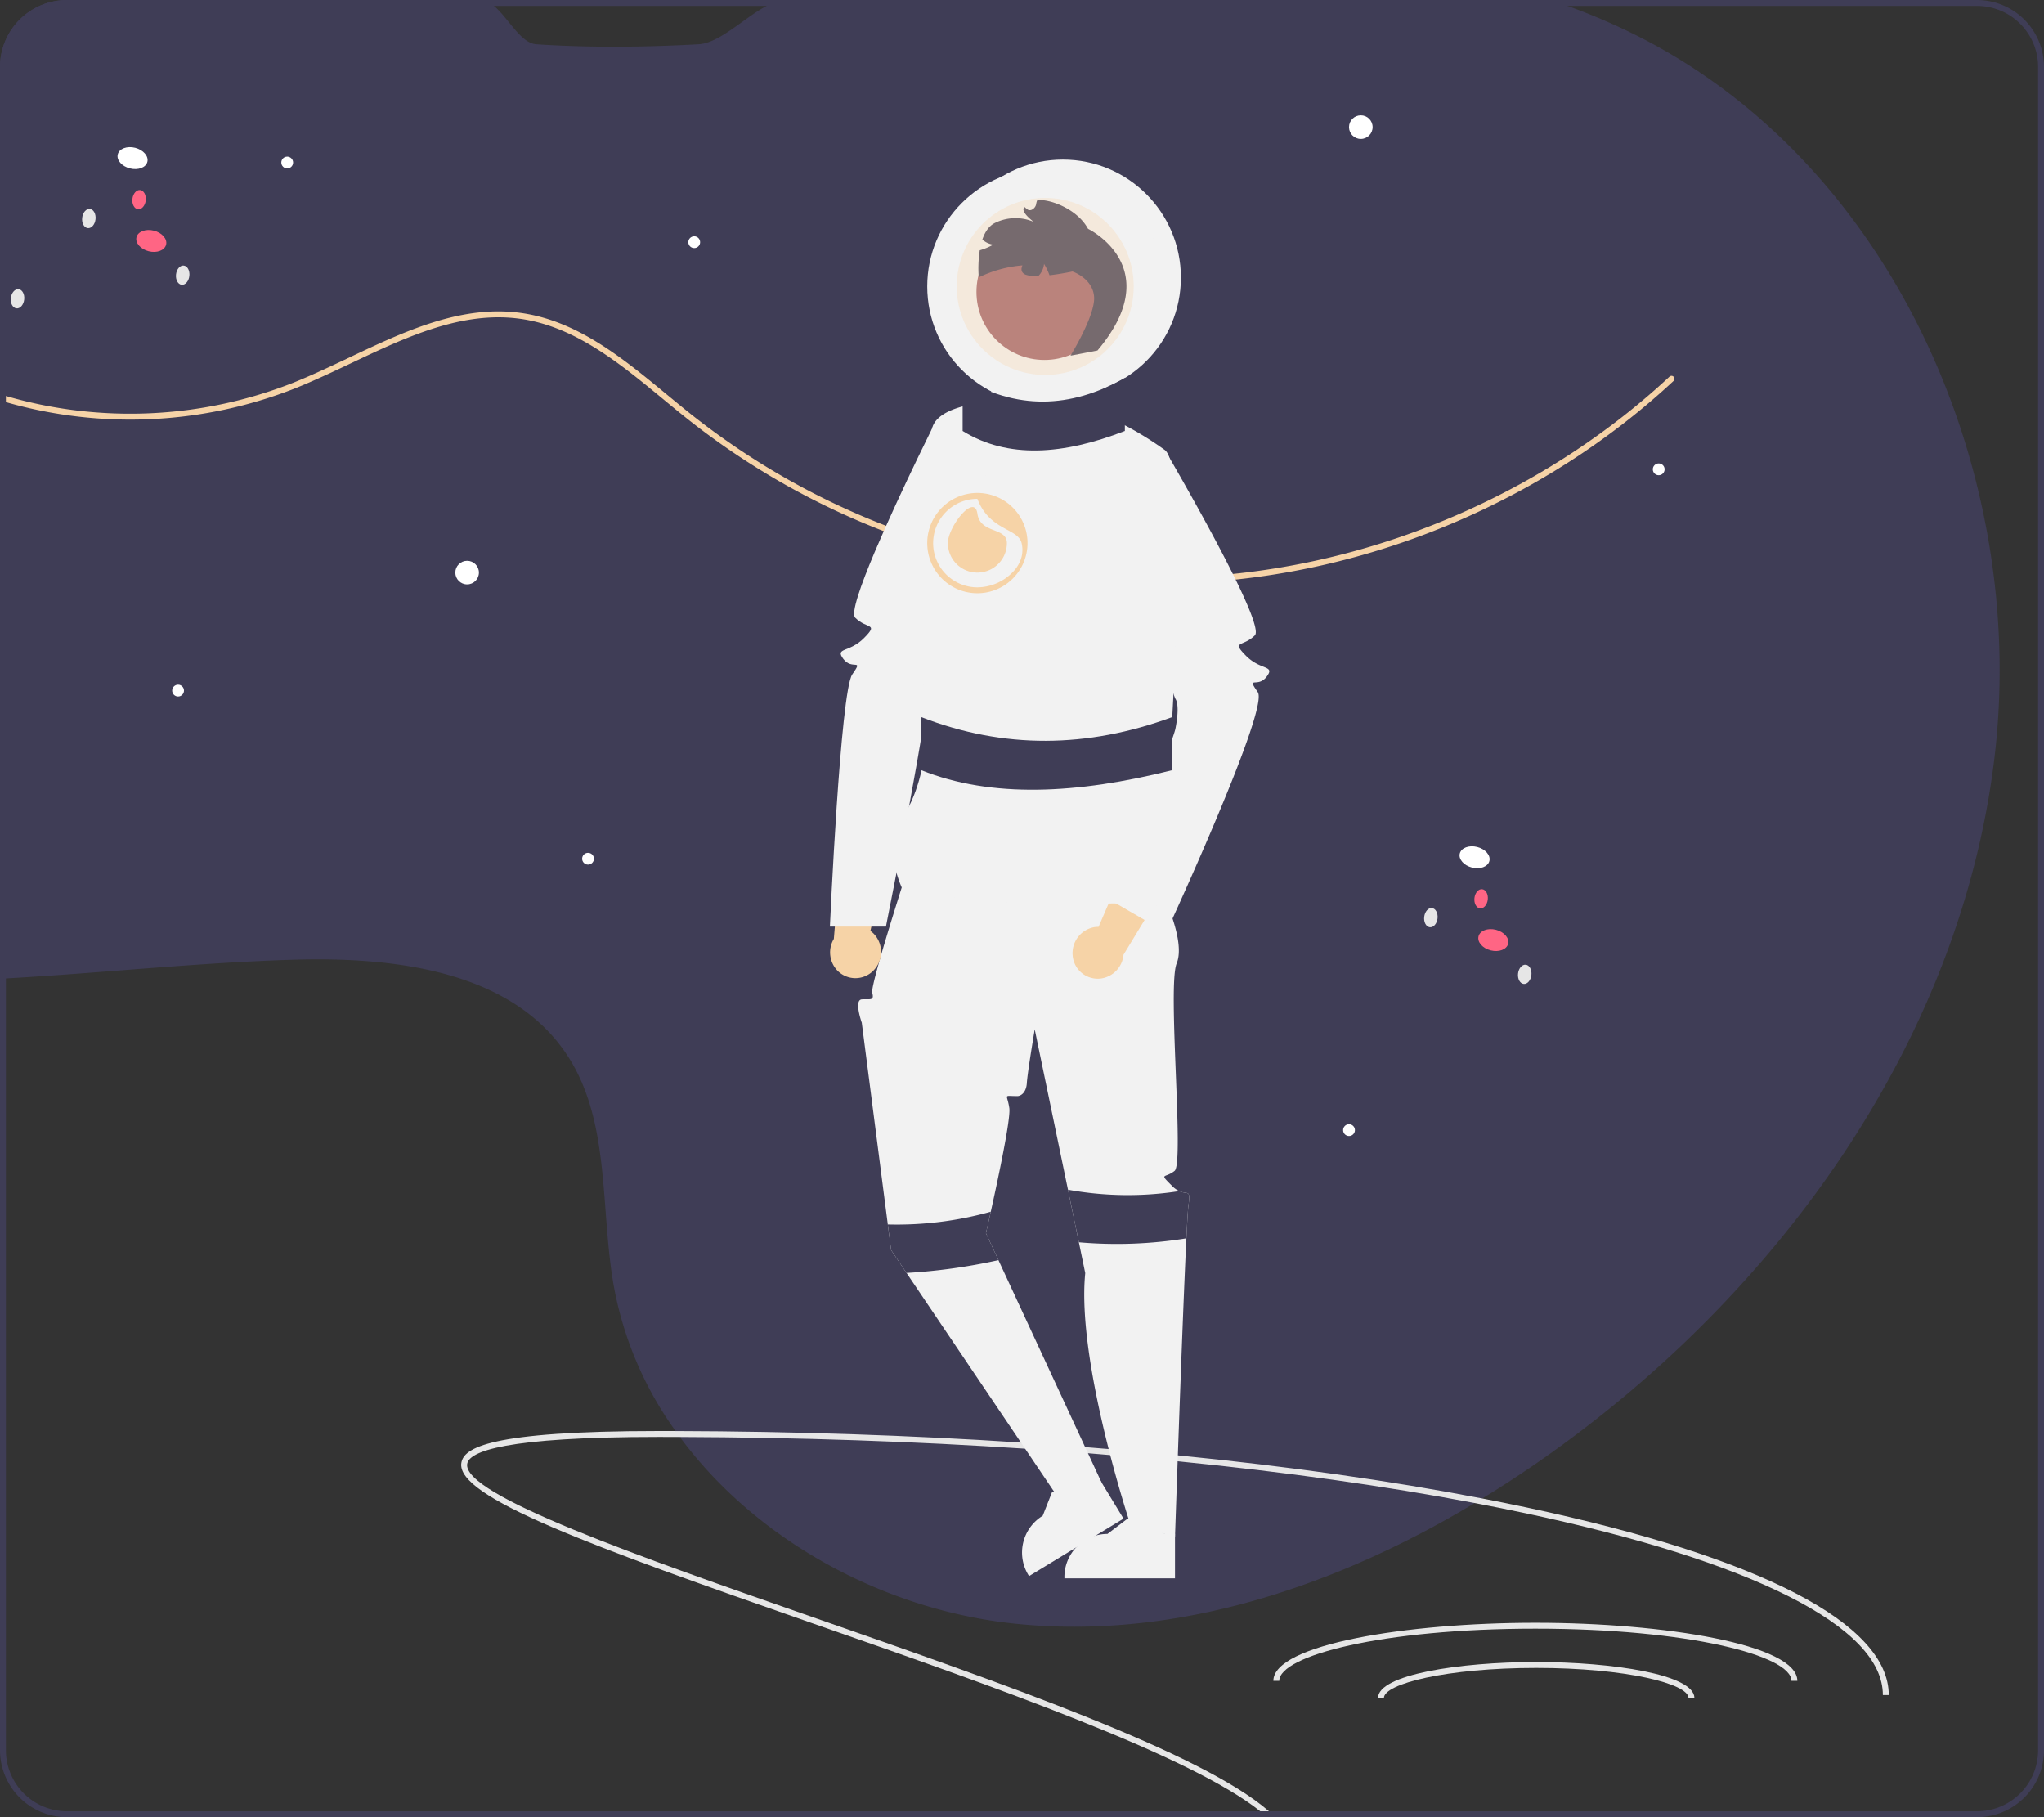 <svg xmlns="http://www.w3.org/2000/svg" data-name="Layer 1" width="693" height="616" viewBox="0 0 693 616" xmlns:xlink="http://www.w3.org/1999/xlink"><rect x="0" y="0" width="693" height="616" fill="#333333" stroke="none"/><path d="M929.6,399.75c-11.9,96.32-74.08,181.71-153.68,237.23q-9.69,6.765-19.86,12.98c-.85.52-1.7,1.04-2.55,1.55-47.3,28.38-101.49,46.56-155.93,40.89-44.23-4.6-87.66-28.13-113.58-63.28-.49-.66-.98-1.34-1.45-2.01a121.428,121.428,0,0,1-20.96-49.22c-4.66-26.29-1.04-55.36-15.52-77.79-18.78-29.1-59-33.84-93.61-32.75-32.35,1.01-64.65,4.51-96.96,6.33-.66.04-1.33.07-2,.11V164.69A22.717,22.717,0,0,1,276.19,142H416.92c6.81.89,11.63,14.55,18.42,15q4.41.3,8.81.48c15.43.64,30.84.37,46.23-.48,8.99-.49,19.98-14.18,28.96-15H779.2c1.94.64,3.86,1.31,5.78,2a214.757,214.757,0,0,1,24.2,10.44C895.74,198.33,941.5,303.43,929.6,399.75Z" transform="translate(-253.5 -142)" fill="#3f3d56"/><path d="M820.89,271.14c-40.29,37.5-93.66,61.56-148.48,67.33q-8.07.855-16.18,1.17c-1.2.05-2.4.08-3.61.11-1.96.05-3.93.07-5.89.07q-3.525,0-7.05-.1a255.884,255.884,0,0,1-40.52-4.43c-.49-.1-.97-.19-1.46-.29q-3.165-.615-6.31-1.32-6.03-1.335-12-2.96c-1.29-.35-2.58-.71-3.87-1.09-1.85-.53-3.69-1.09-5.53-1.66-.69-.22-1.38-.43-2.07-.66q-1.05-.33-2.1-.69-6.405-2.1-12.7-4.56a255.242,255.242,0,0,1-66.37-37.91c-2.78-2.21-5.6-4.53-8.32-6.78-14.62-12.06-29.74-24.53-48.17-27.25-19.9-2.93-39.02,6.13-57.5,14.89-6.27,2.97-12.75,6.04-19.16,8.61a152.671,152.671,0,0,1-98.1,4.69c-.67-.18-1.34-.38-2-.58v-2.09c.66.2,1.33.4,2,.59a150.753,150.753,0,0,0,97.36-4.47c6.35-2.54,12.81-5.6,19.05-8.56,18.75-8.89,38.14-18.08,58.64-15.06,18.98,2.8,34.32,15.45,49.15,27.69,2.72,2.24,5.53,4.56,8.29,6.76a253.092,253.092,0,0,0,65.94,37.65h.01c4.02,1.56,8.09,3.03,12.18,4.39.59.19,1.18.38,1.77.58.66.21,1.33.42,1.99.63q2.535.81,5.08,1.54,2.49.75,5.01,1.42h.01q6.45,1.755,12.98,3.17c1.97.44,3.94.84,5.93,1.22.43.09.87.17,1.31.25a252.999,252.999,0,0,0,38.86,4.26h.01q6.795.21,13.57.05c1.18-.03,2.35-.07,3.52-.11q7.665-.3,15.31-1.08h.01c54.65-5.59,107.89-29.51,148.05-66.89a1.001,1.001,0,0,1,1.36,1.47Z" transform="translate(-253.5 -142)" fill="#f6d3a7"/><path d="M253.81,232.94a2.31,2.31,0,0,1-.31.72v-2.79A2.819,2.819,0,0,1,253.81,232.94Z" transform="translate(-253.5 -142)" fill="#ff6584"/><ellipse cx="259.439" cy="243.279" rx="3.272" ry="2.276" transform="translate(-264.646 332.098) rotate(-83.624)" fill="#e6e6e6"/><ellipse cx="262.222" cy="264.487" rx="3.272" ry="2.276" transform="translate(-283.248 353.717) rotate(-83.624)" fill="#3f3d56"/><ellipse cx="753.442" cy="432.594" rx="3.601" ry="5.177" transform="translate(-104.484 914.679) rotate(-75.779)" fill="#fff"/><ellipse cx="719.599" cy="432.376" rx="3.601" ry="5.177" transform="translate(-129.802 881.708) rotate(-75.779)" fill="#3f3d56"/><ellipse cx="759.793" cy="460.673" rx="3.601" ry="5.177" transform="translate(-126.911 942.016) rotate(-75.779)" fill="#ff6584"/><ellipse cx="770.439" cy="472.279" rx="3.272" ry="2.276" transform="translate(-37.974 1043.508) rotate(-83.624)" fill="#e6e6e6"/><ellipse cx="773.222" cy="493.487" rx="3.272" ry="2.276" transform="translate(-56.577 1065.126) rotate(-83.624)" fill="#3f3d56"/><ellipse cx="738.622" cy="453.071" rx="3.272" ry="2.276" transform="translate(-47.169 994.812) rotate(-83.624)" fill="#e6e6e6"/><ellipse cx="755.653" cy="446.673" rx="3.272" ry="2.276" transform="translate(-25.67 1006.051) rotate(-83.624)" fill="#ff6584"/><ellipse cx="734.671" cy="429.386" rx="3.272" ry="2.276" transform="translate(-27.143 969.831) rotate(-83.624)" fill="#3f3d56"/><ellipse cx="298.442" cy="195.594" rx="3.601" ry="5.177" transform="translate(-217.973 294.842) rotate(-75.779)" fill="#fff"/><ellipse cx="264.599" cy="195.376" rx="3.601" ry="5.177" transform="translate(-243.291 261.871) rotate(-75.779)" fill="#3f3d56"/><ellipse cx="304.793" cy="223.673" rx="3.601" ry="5.177" transform="translate(-240.4 322.179) rotate(-75.779)" fill="#ff6584"/><ellipse cx="315.439" cy="235.279" rx="3.272" ry="2.276" transform="translate(-206.914 380.64) rotate(-83.624)" fill="#e6e6e6"/><ellipse cx="318.222" cy="256.487" rx="3.272" ry="2.276" transform="translate(-225.516 402.259) rotate(-83.624)" fill="#3f3d56"/><ellipse cx="283.622" cy="216.071" rx="3.272" ry="2.276" transform="translate(-216.109 331.945) rotate(-83.624)" fill="#e6e6e6"/><ellipse cx="300.653" cy="209.673" rx="3.272" ry="2.276" transform="translate(-194.609 343.183) rotate(-83.624)" fill="#ff6584"/><ellipse cx="279.671" cy="192.386" rx="3.272" ry="2.276" transform="translate(-196.082 306.964) rotate(-83.624)" fill="#3f3d56"/><circle cx="158.373" cy="194.095" r="4" fill="#fff"/><circle cx="60.373" cy="234.095" r="2" fill="#fff"/><circle cx="457.373" cy="383.095" r="2" fill="#fff"/><circle cx="199.373" cy="291.095" r="2" fill="#fff"/><circle cx="235.373" cy="82.095" r="2" fill="#fff"/><circle cx="562.373" cy="159.095" r="2" fill="#fff"/><circle cx="97.373" cy="55.095" r="2" fill="#fff"/><circle cx="461.373" cy="43.095" r="4" fill="#fff"/><path d="M893.87,716.6h-2c0-11.54-10.81-22.83-32.14-33.56-20.87-10.5-50.79-19.94-88.91-28.05q-8.46-1.8-17.31-3.48c-30.52-5.8-64.43-10.55-100.75-14.16q-11.265-1.125-22.85-2.09c-2.5-.22-5.02-.42-7.55-.63q-10.545-.825-21.31-1.54c-37.46-2.48-76.79-3.83-117.05-3.97-2.37-.02-4.75-.02-7.13-.02-52.43,0-64.27,4.95-64.97,9.11-1.79,10.52,58.85,31.65,117.49,52.1C594.3,712.93,661.01,736.19,683.73,756c.77.67,1.49,1.34,2.16,2h-2.75c-.73-.66-1.52-1.33-2.36-2C656.79,736.84,589.5,713.38,528.73,692.19c-74.94-26.12-120.77-42.72-118.81-54.32.85-5.02,9.23-10.77,66.95-10.77,1.89,0,3.79,0,5.68.01,40.25.11,79.58,1.43,117.08,3.89q10.995.705,21.77,1.56c2.67.21,5.33.42,7.98.65q11.88.99,23.45,2.14c37.28,3.7,72.05,8.6,103.23,14.61q7.74,1.5,15.18,3.08C850.32,669.86,893.87,692.43,893.87,716.6Z" transform="translate(-253.5 -142)" fill="#e6e6e6"/><path d="M862.873,711.779h-2c0-8.54-34.888-17.684-86.825-17.684-51.936,0-86.824,9.144-86.824,17.684h-2c0-12.321,45.162-19.684,88.824-19.684S862.873,699.458,862.873,711.779Z" transform="translate(-253.5 -142)" fill="#e6e6e6"/><path d="M827.976,717.595h-2c0-4.823-21.207-10.198-51.637-10.198s-51.637,5.375-51.637,10.198h-2c0-7.923,27.635-12.198,53.637-12.198S827.976,709.672,827.976,717.595Z" transform="translate(-253.5 -142)" fill="#e6e6e6"/><circle cx="360.373" cy="94.095" r="40" fill="#f2f2f2"/><circle cx="354.373" cy="97.095" r="40" fill="#f2f2f2"/><path d="M651.872,677.04,614.38,677.039V676.565a14.594,14.594,0,0,1,14.593-14.593h.001l6.848-5.196L648.6,661.973l3.273 0Z" transform="translate(-253.5 -142)" fill="#f2f2f2"/><path d="M634.419,656.791l-32.033,19.483-.246-.405a14.594,14.594,0,0,1,4.884-20.051l.001-0,3.151-7.998,13.617-2.201,2.796-1.701Z" transform="translate(-253.5 -142)" fill="#f2f2f2"/><path d="M656.443,550.565c-.17,1.2-.42,5.28-.71,11.22-1.41,28.8-3.86,101.31-3.86,101.31l-15.27-4.75s-18.16-54.78-15.16-84.78l-2.16-10.44-3.7-17.84v-.01l-11.27-54.33s-2.47,14.72-2.67,18.17-2.2,4.45-3.2,4.45c-5.01,0-3.47-.89-2.74,4.06.53,3.56-3.81,23.97-6.29,35.13-.96,4.34-1.64,7.28-1.64,7.28l4.24,9.14,35.15,75.8-13.29,7.12-53.02-78.58-5.23-7.75-1.12-8.69-8.82-68.37s-2.75-7.73,0-7.93c2.76-.21,4.32.66,3.54-2.27-.78-2.94,15.22-51.94,15.22-51.94l83,18s8.18,16.26,5,24c-3.19,7.74,2.61,67.68-.7,70.34-3.3,2.66-5.43.53-.87,5.1a8.386,8.386,0,0,0,2.43,1.76C656.123,547.045,657.243,544.965,656.443,550.565Z" transform="translate(-253.5 -142)" fill="#f2f2f2"/><circle cx="354.113" cy="98.96" r="23.056" fill="#a0616a"/><path d="M625.58,260.816l-9.14,1.75s8.5-13.72,8-20c-.5-6.28-7.34-8.53-7.34-8.53s-3.79.82-7.78,1.28a20.061,20.061,0,0,0-1.85-3.85,6.716,6.716,0,0,1-1.96,4.14,10.935,10.935,0,0,1-4.33-.5c-1.58-.72-1.55-1.97-1.03-3.14a41.624,41.624,0,0,0-14.82,4.07,40.899,40.899,0,0,1,.35-9.2c.22-.06.44-.13.66-.2a20.414,20.414,0,0,0,3.92-1.71,6.752,6.752,0,0,1-3.7-1.74c.84-2.46,2.18-4.59,4.29-5.63a15.815,15.815,0,0,1,13.13-.35s-4.89-3.57-3.09-5.03c.12.12.24.23.37.34.17.14.36.29.54.43,1.11.9,2.77-.37,2.99-1.73a4.586,4.586,0,0,1,.1-.51c.03-.14.07-.28.11-.41a3.394,3.394,0,0,1,.12-.34c3.33-.8,13.4,2.45,17.27,9.61C622.39,219.566,649.44,232.566,625.58,260.816Z" transform="translate(-253.5 -142)" fill="#3f3d56"/><path d="M617.228,466.376a8.934,8.934,0,0,1,7.321-10.083,8.571,8.571,0,0,1,1.413-.103l24.107-55.982L666.606,412.624l-32.198,53.034a8.909,8.909,0,0,1-7.366,8.003,8.526,8.526,0,0,1-9.78-7.053Q617.243,466.492,617.228,466.376Z" transform="translate(-253.5 -142)" fill="#f6d3a7"/><path d="M549.697,470.94a8.934,8.934,0,0,0-.006-12.461,8.571,8.571,0,0,0-1.084-.913l13.355-59.471-20.677.341-5.074,61.835a8.909,8.909,0,0,0,1.264,10.803,8.526,8.526,0,0,0,12.057.033Q549.616,471.024,549.697,470.94Z" transform="translate(-253.5 -142)" fill="#f6d3a7"/><path d="M682.943,371.385c-3,4-7-.51-3,5.25,2.75,3.96-13.01,41.08-23.1,63.82-4.56,10.29-7.97,17.64-7.97,17.64l-17.01-9.85-1.99-1.15s15.6-39.26,20.62-53.37c.83-2.34,1.38-3.99,1.51-4.65.94-4.69,1.06-8.71,0-10.2a13.905,13.905,0,0,1-.64-1.71c-2.01-5.89-8.13-25.78-13.86-44.59-1.67-5.52-3.32-10.94-4.82-15.89-3.85-12.71-6.74-22.3-6.74-22.3l23,1s.38.64,1.05,1.8c1.6,2.76,4.88,8.45,8.68,15.29,2.74,4.92,5.76,10.45,8.61,15.89,7.26,13.84,13.51,27.17,11.66,29.02-4,4-8.09,1.73-3.05,6.86C680.943,369.385,685.943,367.385,682.943,371.385Z" transform="translate(-253.5 -142)" fill="#f2f2f2"/><path d="M655.44,424.566c-6-5.94-4.89-33.01-4.89-33.01s5.97-90.9-2.11-96.99a112.674,112.674,0,0,0-17.76-10.49c-.36-.16-.55-.25-.55-.25l-5.16-14.55-31.79-1.65-5.55,10.78s-.87.06-2.23.25c-5.08.7-17.02,3.18-15.96,10.91,1.34,9.8-8.12,69.99-11,73s-2.12,14.01,5,21,2,26-3,34a27.385,27.385,0,0,0-3.96,16.34s3.96,21.66,13.96,14.66c3.81-2.67,9.22-3.01,15.73-2.52.063.005.132.013.196.018l-.196.982c9.04.67,20.21,2.94,32.16,2.81l-.354-1.005c.119-.001.235.006.354.005,2.02-.02,4.05-.11,6.11-.29,17.82-1.55,25.69,3.35,28-2C654.75,441.216,661.44,430.506,655.44,424.566Z" transform="translate(-253.5 -142)" fill="#f2f2f2"/><circle cx="354.373" cy="97.095" r="30" fill="#f6d3a7" opacity="0.3"/><path d="M593.443,284.385s-4.56,15.14-9.87,32.61c-1.67,5.5-3.42,11.23-5.12,16.8-5.55,18.11-10.61,34.43-11.08,35.08-1.06,1.49-.93,5.51,0,10.2.19.94-.24,4.6-1.05,9.85-1.06,6.89-2.77,16.51-4.59,26.33-1.45,7.85-2.97,15.82-4.28,22.61-2.05,10.54-3.58,18.23-3.58,18.23h-19s3.57-79.71,7.57-85.46c4-5.76,0-1.25-3-5.25s2-2,7.04-7.14c5.04-5.13.96-2.86-3.04-6.86-1.48-1.48,1.83-10.91,6.59-22.2,2.22-5.24,4.75-10.89,7.25-16.33,5.17-11.23,10.24-21.56,12.25-25.64,0-.01.01-.02.01-.03l.9-1.8Z" transform="translate(-253.5 -142)" fill="#f2f2f2"/><path d="M634.873,288.095c-20.879,8.11-39.651,9.508-55,0v-18c18.077,10.846,36.417,10.55,55,0Z" transform="translate(-253.5 -142)" fill="#3f3d56"/><path d="M650.873,403.095c-32.267,8.11-61.279,9.508-85,0v-18c27.937,10.846,56.281,10.55,85,0Z" transform="translate(-253.5 -142)" fill="#3f3d56"/><path d="M656.443,550.565c-.17,1.2-.42,5.28-.71,11.22a147.584,147.584,0,0,1-36.45,1.34l-3.7-17.84a112.887,112.887,0,0,0,37.72.48C656.123,547.045,657.243,544.965,656.443,550.565Z" transform="translate(-253.5 -142)" fill="#3f3d56"/><path d="M592.013,569.175a195.433,195.433,0,0,1-31.16,4.34l-5.23-7.75-1.12-8.69a118.572,118.572,0,0,0,34.91-4.32c-.96,4.34-1.64,7.28-1.64,7.28Z" transform="translate(-253.5 -142)" fill="#3f3d56"/><path d="M594.873,326.095a10,10,0,0,1-20,0c0-5.523,9-17,10-10S594.873,320.572,594.873,326.095Z" transform="translate(-253.5 -142)" fill="#f6d3a7"/><path d="M585.96,309.14c-.36-.03-.72-.04-1.09-.04a17.026,17.026,0,0,0-16.98,16.11c-.01.29-.02.59-.02.89,0,.41.01.81.05,1.21a16.987,16.987,0,0,0,31.24,7.98,15.947,15.947,0,0,0,1.04-1.85,16.989,16.989,0,0,0-14.24-24.3ZM597.7,335a16.918,16.918,0,0,1-12.83,6.1,15.022,15.022,0,0,1-14.88-13.13,14.44,14.44,0,0,1-.12-1.87,2.261,2.261,0,0,1,.01-.26,15.002,15.002,0,0,1,14.99-14.74c.09.24.18.47.28.69,4.27,10.1,13.53,9.34,14.72,14.31a9.831,9.831,0,0,1-.98,7.09A11.521,11.521,0,0,1,597.7,335Z" transform="translate(-253.5 -142)" fill="#f6d3a7"/><path d="M923.81,142H276.19a22.717,22.717,0,0,0-22.69,22.69V735.31A22.717,22.717,0,0,0,276.19,758H923.81a22.717,22.717,0,0,0,22.69-22.69V164.69A22.717,22.717,0,0,0,923.81,142ZM944.5,735.31A20.712,20.712,0,0,1,923.81,756H276.19a20.712,20.712,0,0,1-20.69-20.69V164.69A20.712,20.712,0,0,1,276.19,144H923.81a20.712,20.712,0,0,1,20.69,20.69Z" transform="translate(-253.5 -142)" fill="#3f3d56"/></svg>